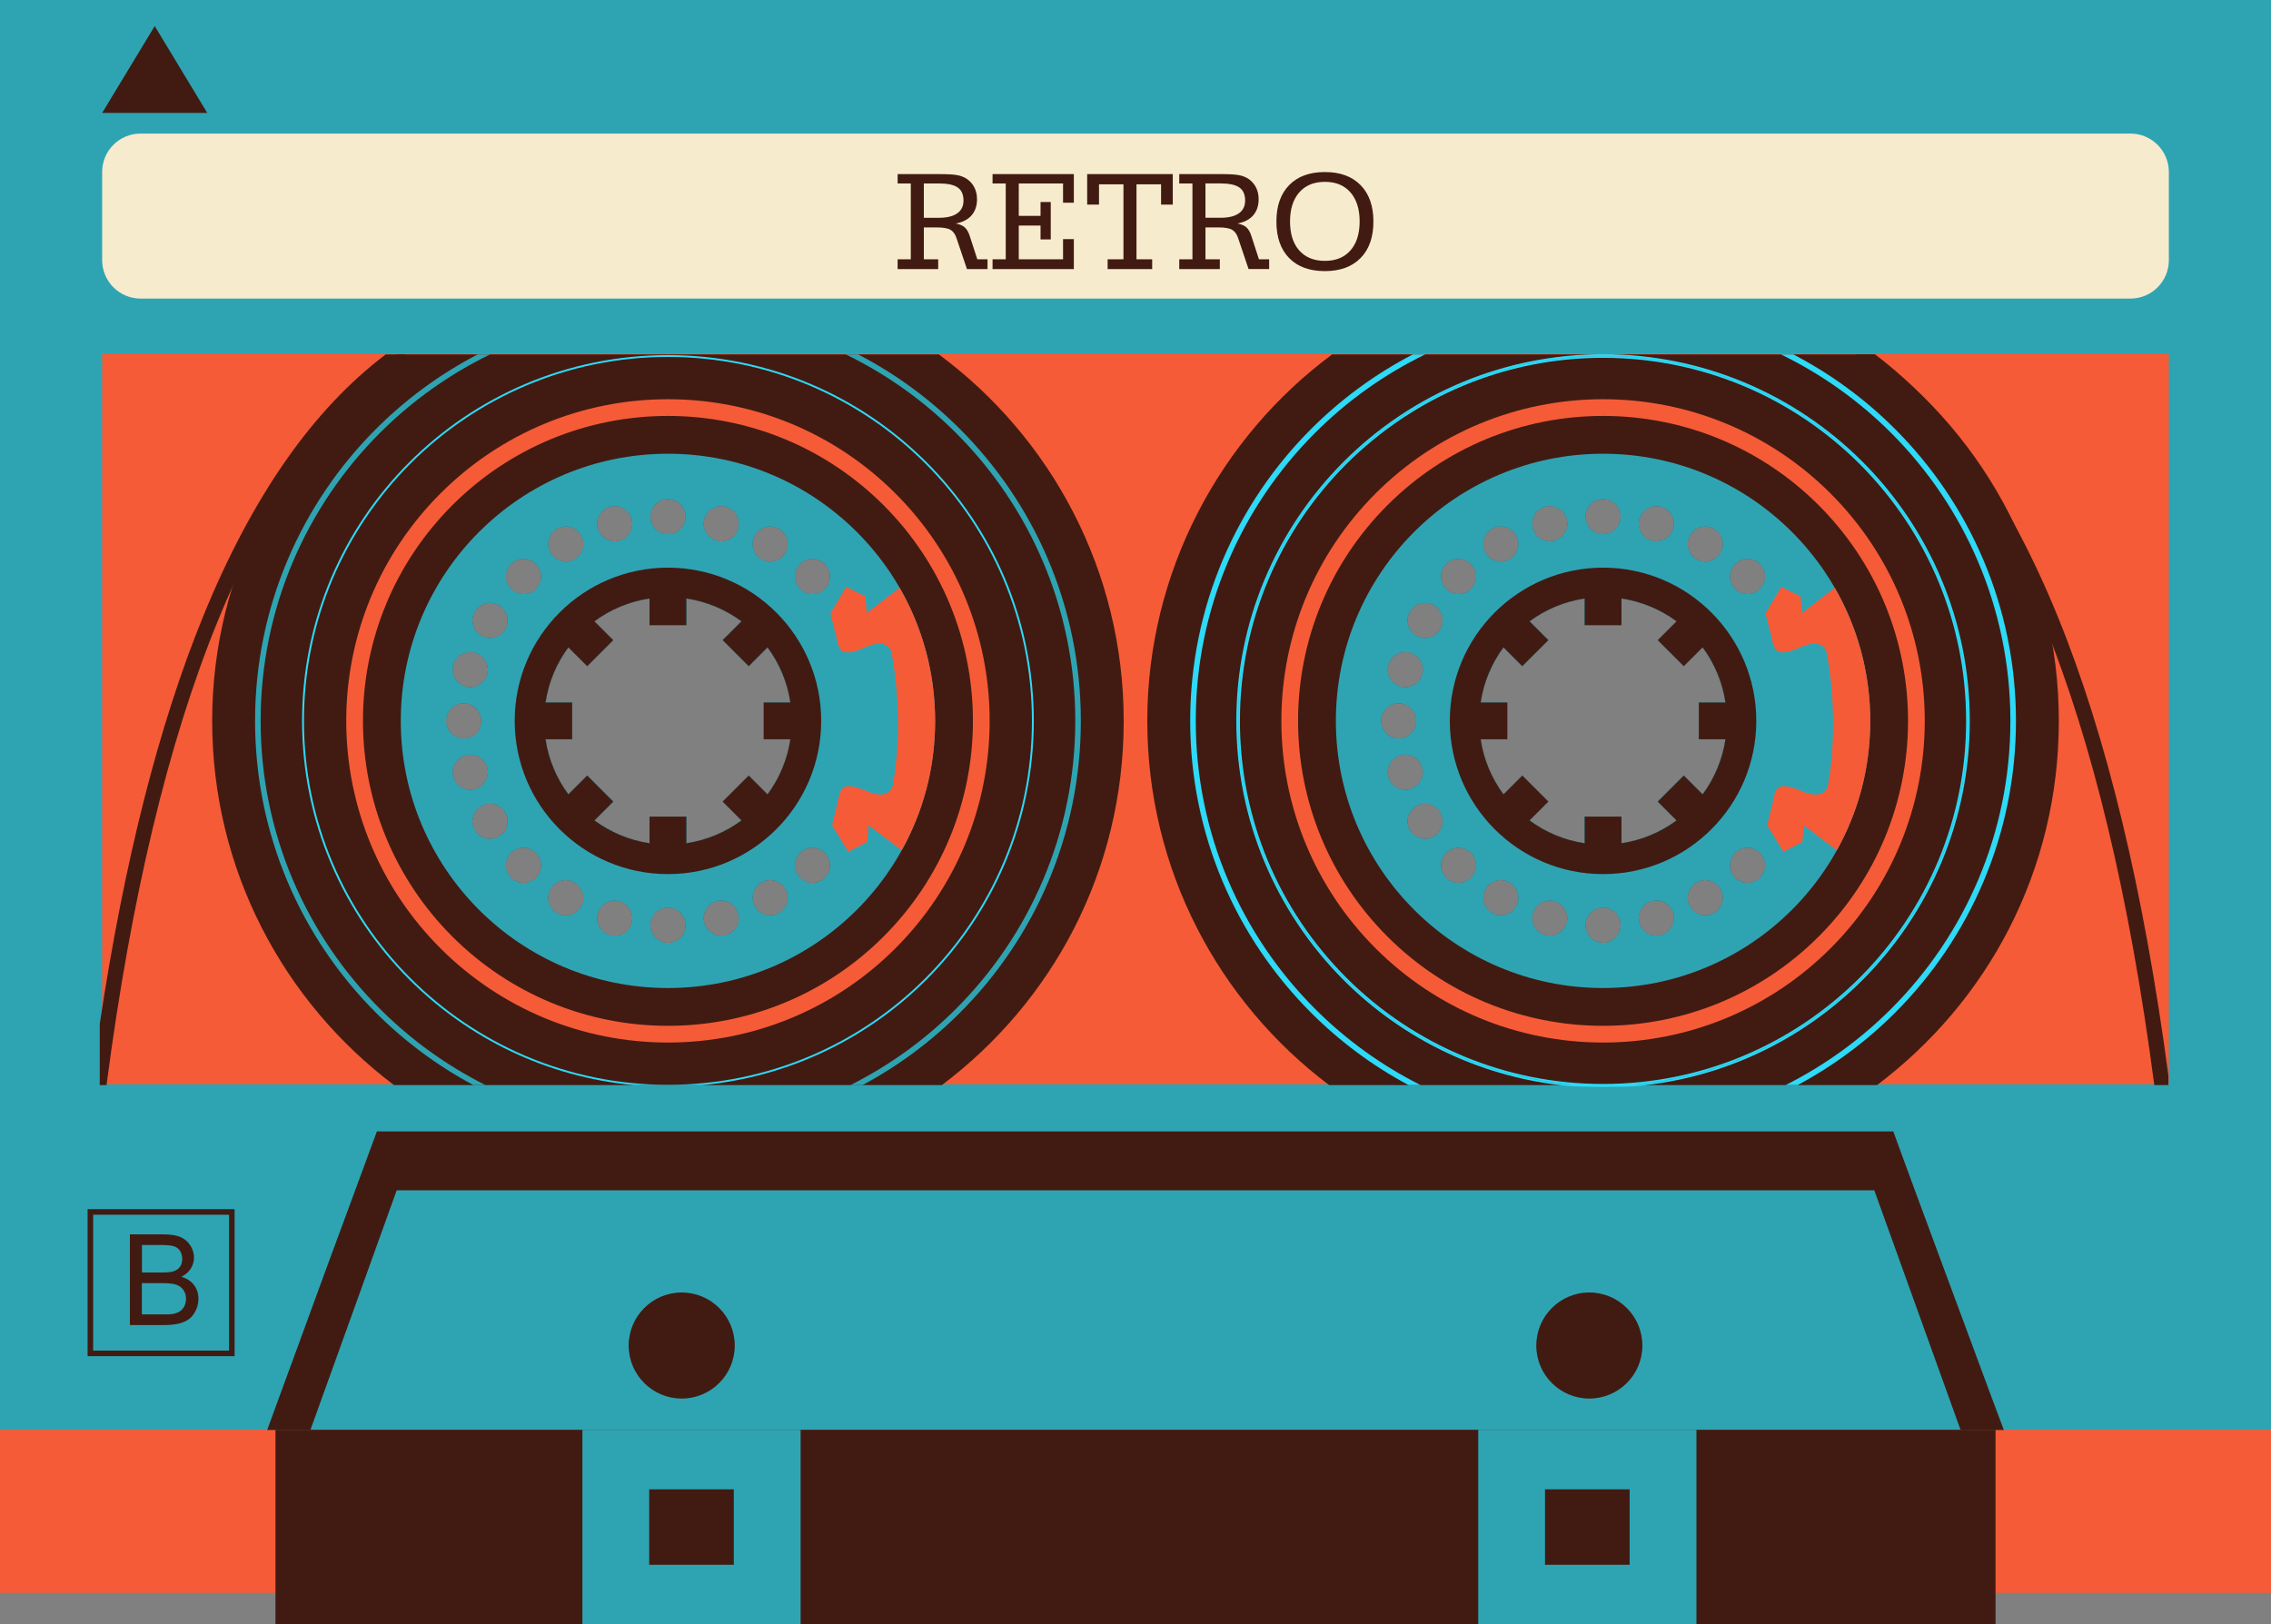 <svg xmlns="http://www.w3.org/2000/svg" width="1080" height="772.55" viewBox="0 0 1080 772.55"><rect x="0" y="0" width="1080" height="772.55" fill="#808080" stroke="none"/><g id="a"/><g id="b"><g id="c"><g id="d"><path d="M0 0H1080V680.14H0V0H0zM685.04 386.45c-2.28-4.05-7.41-5.47-11.45-3.19-4.04 2.28-5.47 7.41-3.19 11.45 2.29 4.04 7.41 5.47 11.46 3.19 4.04-2.28 5.47-7.41 3.19-11.45h0zm14.53 19.13c-3.29-3.29-8.61-3.29-11.89.0-3.28 3.28-3.28 8.61.0 11.89 3.28 3.29 8.61 3.29 11.89.0 3.28-3.28 3.28-8.61.0-11.89h0zm125.52.0c-3.28 3.28-3.28 8.61.0 11.89 3.29 3.29 8.61 3.29 11.89.0 3.28-3.28 3.28-8.61.0-11.89-3.28-3.29-8.61-3.29-11.89.0h0zm-39.61 22.92c-4.48 1.21-7.14 5.83-5.92 10.31 1.21 4.48 5.83 7.14 10.31 5.93 4.48-1.21 7.14-5.83 5.93-10.31-1.21-4.48-5.83-7.13-10.31-5.92h0zm21.26-8.83c-4.02 2.32-5.39 7.46-3.07 11.49 2.32 4.02 7.47 5.39 11.49 3.07 4.02-2.32 5.4-7.47 3.07-11.49-2.32-4.02-7.46-5.39-11.49-3.07h0zm-44.41 11.9c-4.64.0-8.41 3.77-8.41 8.41s3.76 8.41 8.41 8.41 8.41-3.77 8.41-8.41-3.76-8.41-8.41-8.41h0zm-44.4-11.9c-4.02-2.33-9.17-.95-11.49 3.07-2.33 4.02-.95 9.16 3.07 11.49 4.02 2.32 9.16.95 11.49-3.07 2.32-4.02.95-9.17-3.07-11.49h0zm21.26 8.83c-4.48-1.21-9.09 1.44-10.31 5.92-1.21 4.48 1.44 9.1 5.92 10.31 4.48 1.21 9.1-1.44 10.31-5.93 1.21-4.48-1.44-9.1-5.93-10.31h0zm75.97-177.09c-4.02-2.33-9.16-.95-11.49 3.07-2.32 4.02-.95 9.16 3.07 11.49 4.02 2.32 9.17.95 11.49-3.07 2.33-4.02.95-9.16-3.07-11.49h0zm21.83 16.76c-3.28-3.28-8.61-3.28-11.89.0-3.28 3.28-3.28 8.61.0 11.89 3.29 3.28 8.61 3.28 11.89.0 3.28-3.28 3.28-8.61.0-11.89h0zm-74.65-30.92c-4.64.0-8.41 3.76-8.41 8.41s3.76 8.41 8.41 8.41 8.41-3.76 8.41-8.41-3.76-8.41-8.41-8.41h0zm-52.82 14.16c-4.02 2.32-5.4 7.46-3.07 11.49 2.32 4.02 7.46 5.4 11.49 3.07 4.02-2.33 5.39-7.46 3.07-11.49-2.32-4.02-7.47-5.4-11.49-3.07h0zm25.29-10.51c-4.48 1.21-7.13 5.83-5.92 10.31 1.21 4.49 5.83 7.14 10.31 5.93 4.48-1.21 7.14-5.83 5.93-10.31-1.21-4.48-5.83-7.13-10.31-5.92h0zm-47.12 27.27c-3.28 3.28-3.28 8.61.0 11.89 3.28 3.28 8.61 3.28 11.89.0 3.28-3.28 3.28-8.61.0-11.89-3.29-3.28-8.61-3.28-11.89.0h0zm102.18-27.27c-4.48-1.21-9.1 1.44-10.31 5.92-1.21 4.48 1.44 9.1 5.92 10.31 4.48 1.21 9.1-1.44 10.31-5.93 1.21-4.48-1.44-9.1-5.93-10.31h0zm-133.1 101.92c0 4.64 3.76 8.41 8.41 8.41s8.41-3.76 8.41-8.41-3.76-8.41-8.41-8.41-8.41 3.77-8.41 8.41h0zm13.63-51.9c-2.28 4.04-.85 9.17 3.19 11.46 4.04 2.28 9.17.85 11.45-3.19 2.28-4.04.86-9.17-3.19-11.46-4.04-2.28-9.17-.85-11.46 3.19h0zm6.02 74.18c-1.16-4.49-5.75-7.19-10.25-6.03-4.49 1.17-7.19 5.75-6.03 10.25 1.16 4.5 5.75 7.19 10.25 6.03 4.49-1.16 7.19-5.75 6.03-10.25h0zm-16.28-48.79c-1.17 4.5 1.53 9.08 6.03 10.25 4.5 1.16 9.09-1.53 10.25-6.03 1.17-4.5-1.53-9.08-6.03-10.25-4.5-1.16-9.09 1.53-10.25 6.03h0zm-419.91 70.05c-2.28-4.04-7.41-5.47-11.45-3.19-4.04 2.28-5.47 7.41-3.19 11.45 2.28 4.04 7.41 5.47 11.46 3.19 4.05-2.28 5.47-7.41 3.19-11.45h0zm14.53 19.13c-3.29-3.29-8.61-3.29-11.89.0-3.28 3.28-3.28 8.61.0 11.89 3.28 3.29 8.6 3.29 11.89.0 3.28-3.28 3.28-8.61.0-11.89h0zm125.52.0c-3.29 3.28-3.29 8.61.0 11.89 3.28 3.29 8.61 3.29 11.89.0 3.28-3.28 3.28-8.61.0-11.89-3.28-3.29-8.61-3.29-11.89.0h0zm-39.61 22.92c-4.48 1.21-7.14 5.83-5.93 10.31 1.21 4.49 5.83 7.14 10.31 5.93 4.48-1.21 7.13-5.83 5.92-10.31-1.21-4.48-5.83-7.13-10.31-5.92h0zm21.26-8.83c-4.02 2.32-5.4 7.46-3.07 11.49 2.32 4.02 7.47 5.39 11.49 3.07 4.02-2.32 5.4-7.47 3.07-11.49-2.32-4.02-7.46-5.39-11.49-3.07h0zm-44.41 11.9c-4.65.0-8.41 3.77-8.41 8.41s3.76 8.41 8.41 8.41 8.41-3.77 8.41-8.41-3.76-8.41-8.41-8.41h0zm-44.41-11.9c-4.02-2.33-9.16-.95-11.49 3.07-2.32 4.02-.95 9.16 3.07 11.49 4.02 2.32 9.16.94 11.49-3.07 2.32-4.02.95-9.17-3.07-11.49h0zm21.26 8.83c-4.48-1.21-9.1 1.44-10.31 5.92-1.21 4.48 1.44 9.1 5.93 10.31 4.48 1.21 9.1-1.44 10.31-5.93 1.21-4.48-1.44-9.1-5.92-10.31h0zm75.97-177.09c-4.02-2.33-9.16-.95-11.49 3.07-2.32 4.02-.95 9.16 3.07 11.49 4.02 2.32 9.16.95 11.49-3.07 2.32-4.02.95-9.16-3.07-11.49h0zm21.83 16.76c-3.28-3.28-8.61-3.28-11.89.0-3.29 3.29-3.29 8.61.0 11.89 3.28 3.28 8.61 3.28 11.89.0 3.28-3.28 3.28-8.61.0-11.89h0zm-74.65-30.92c-4.65.0-8.41 3.76-8.41 8.41s3.76 8.41 8.41 8.41 8.41-3.76 8.41-8.41-3.76-8.41-8.41-8.41h0zm-52.82 14.16c-4.02 2.32-5.4 7.46-3.07 11.49 2.32 4.02 7.46 5.4 11.49 3.07 4.02-2.33 5.4-7.47 3.07-11.49-2.33-4.02-7.47-5.4-11.49-3.07h0zm25.29-10.51c-4.48 1.21-7.14 5.83-5.93 10.31 1.21 4.49 5.83 7.14 10.31 5.93 4.49-1.21 7.14-5.83 5.92-10.31-1.21-4.48-5.83-7.13-10.31-5.93h0zm-47.12 27.27c-3.28 3.29-3.28 8.61.0 11.89s8.6 3.28 11.89.0c3.28-3.28 3.28-8.61.0-11.89-3.29-3.28-8.61-3.28-11.89.0h0zm102.18-27.27c-4.48-1.21-9.1 1.44-10.31 5.93-1.21 4.48 1.44 9.1 5.93 10.31 4.48 1.21 9.1-1.44 10.31-5.93 1.21-4.48-1.44-9.1-5.92-10.31h0zm-133.1 101.92c0 4.64 3.76 8.41 8.41 8.41s8.41-3.76 8.41-8.41-3.76-8.41-8.41-8.41-8.41 3.77-8.41 8.41h0zm13.63-51.9c-2.28 4.04-.85 9.17 3.19 11.46 4.04 2.28 9.17.85 11.45-3.19 2.28-4.05.86-9.17-3.19-11.46-4.04-2.28-9.17-.85-11.46 3.19h0zm6.02 74.18c-1.16-4.5-5.75-7.19-10.25-6.03-4.49 1.17-7.19 5.75-6.03 10.25 1.16 4.49 5.75 7.19 10.25 6.03 4.49-1.17 7.19-5.76 6.03-10.25h0zm-16.28-48.79c-1.17 4.5 1.53 9.08 6.03 10.25 4.49 1.16 9.09-1.53 10.25-6.03 1.17-4.5-1.53-9.08-6.03-10.25-4.5-1.16-9.09 1.53-10.25 6.03h0zm547.28-42.11c-37.92.0-68.67 30.74-68.67 68.67s30.74 68.67 68.67 68.67 68.67-30.74 68.67-68.67-30.74-68.67-68.67-68.67h0zm-444.71-.94c-37.92.0-68.67 30.74-68.67 68.67s30.74 68.67 68.67 68.67 68.67-30.74 68.67-68.67-30.74-68.67-68.67-68.67z" fill="#2ea4b3" fill-rule="evenodd"/><path d="M48.58 168.16h982.84V515.7H48.58V168.16h0zm636.46 218.29c-2.28-4.05-7.41-5.47-11.45-3.19-4.04 2.28-5.47 7.41-3.19 11.45 2.29 4.04 7.41 5.47 11.46 3.19 4.04-2.28 5.47-7.41 3.19-11.45h0zm14.53 19.13c-3.29-3.29-8.61-3.29-11.89.0-3.28 3.28-3.28 8.61.0 11.89 3.28 3.29 8.61 3.29 11.89.0 3.28-3.28 3.28-8.61.0-11.89h0zm125.52.0c-3.28 3.28-3.28 8.61.0 11.89 3.29 3.29 8.61 3.29 11.89.0 3.28-3.28 3.28-8.61.0-11.89-3.28-3.29-8.61-3.29-11.89.0h0zm-39.61 22.92c-4.48 1.21-7.14 5.83-5.92 10.31 1.21 4.48 5.83 7.14 10.31 5.93 4.48-1.21 7.14-5.83 5.93-10.31-1.21-4.48-5.83-7.13-10.31-5.92h0zm21.26-8.83c-4.02 2.32-5.39 7.46-3.07 11.49 2.32 4.02 7.47 5.39 11.49 3.07 4.02-2.32 5.4-7.47 3.07-11.49-2.32-4.02-7.46-5.39-11.49-3.07h0zm-44.41 11.9c-4.64.0-8.41 3.77-8.41 8.41s3.76 8.41 8.41 8.41 8.41-3.77 8.41-8.41-3.76-8.41-8.41-8.41h0zm-44.4-11.9c-4.02-2.33-9.17-.95-11.49 3.07-2.33 4.02-.95 9.16 3.07 11.49 4.02 2.32 9.16.95 11.49-3.07 2.32-4.02.95-9.17-3.07-11.49h0zm21.26 8.83c-4.48-1.21-9.09 1.44-10.31 5.92-1.21 4.48 1.44 9.1 5.92 10.31 4.48 1.21 9.1-1.44 10.31-5.93 1.21-4.48-1.44-9.1-5.93-10.31h0zm75.97-177.09c-4.02-2.33-9.16-.95-11.49 3.07-2.32 4.02-.95 9.16 3.07 11.49 4.02 2.32 9.17.95 11.49-3.07 2.33-4.02.95-9.16-3.07-11.49h0zm21.83 16.76c-3.28-3.28-8.61-3.28-11.89.0-3.28 3.28-3.28 8.61.0 11.89 3.29 3.28 8.61 3.28 11.89.0 3.28-3.28 3.28-8.61.0-11.89h0zm-74.65-30.92c-4.64.0-8.41 3.76-8.41 8.41s3.76 8.41 8.41 8.41 8.41-3.76 8.41-8.41-3.76-8.41-8.41-8.41h0zm-52.82 14.16c-4.02 2.32-5.4 7.46-3.07 11.49 2.32 4.02 7.46 5.4 11.49 3.07 4.02-2.33 5.39-7.46 3.07-11.49-2.32-4.02-7.47-5.4-11.49-3.07h0zm25.29-10.51c-4.48 1.21-7.13 5.83-5.92 10.31 1.21 4.49 5.83 7.14 10.31 5.93 4.48-1.21 7.14-5.83 5.93-10.31-1.21-4.48-5.83-7.13-10.31-5.92h0zm-47.12 27.27c-3.28 3.28-3.28 8.61.0 11.89 3.28 3.28 8.61 3.28 11.89.0 3.28-3.28 3.28-8.61.0-11.89-3.29-3.28-8.61-3.28-11.89.0h0zm102.18-27.27c-4.48-1.21-9.1 1.44-10.31 5.92-1.21 4.48 1.44 9.1 5.92 10.31 4.48 1.21 9.1-1.44 10.31-5.93 1.21-4.48-1.44-9.1-5.93-10.31h0zm-133.1 101.92c0 4.64 3.76 8.41 8.41 8.41s8.41-3.76 8.41-8.41-3.76-8.41-8.41-8.41-8.41 3.77-8.41 8.41h0zm13.63-51.9c-2.28 4.04-.85 9.17 3.19 11.46 4.04 2.28 9.17.85 11.45-3.19 2.28-4.04.86-9.17-3.19-11.46-4.04-2.28-9.17-.85-11.46 3.19h0zm6.02 74.18c-1.16-4.49-5.75-7.19-10.25-6.03-4.49 1.17-7.19 5.75-6.03 10.25 1.16 4.5 5.75 7.19 10.25 6.03 4.49-1.16 7.19-5.75 6.03-10.25h0zm-16.28-48.79c-1.17 4.5 1.53 9.08 6.03 10.25 4.5 1.16 9.09-1.53 10.25-6.03 1.17-4.5-1.53-9.08-6.03-10.25-4.5-1.16-9.09 1.53-10.25 6.03h0zm-419.91 70.05c-2.28-4.04-7.41-5.47-11.45-3.19-4.04 2.28-5.47 7.41-3.19 11.45 2.28 4.04 7.41 5.47 11.46 3.19 4.05-2.28 5.47-7.41 3.19-11.45h0zm14.53 19.13c-3.29-3.29-8.61-3.29-11.89.0-3.28 3.28-3.28 8.61.0 11.89 3.28 3.29 8.6 3.29 11.89.0 3.28-3.28 3.28-8.61.0-11.89h0zm125.52.0c-3.29 3.28-3.29 8.61.0 11.89 3.28 3.29 8.61 3.29 11.89.0 3.28-3.28 3.28-8.61.0-11.89-3.28-3.29-8.61-3.29-11.89.0h0zm-39.61 22.92c-4.48 1.21-7.14 5.83-5.93 10.31 1.21 4.49 5.83 7.14 10.31 5.93 4.48-1.21 7.13-5.83 5.92-10.31-1.21-4.48-5.83-7.13-10.31-5.92h0zm21.26-8.83c-4.02 2.32-5.4 7.46-3.07 11.49 2.32 4.02 7.47 5.39 11.49 3.07 4.02-2.32 5.4-7.47 3.07-11.49-2.32-4.02-7.46-5.39-11.49-3.07h0zm-44.41 11.9c-4.65.0-8.41 3.77-8.41 8.41s3.76 8.41 8.41 8.41 8.41-3.77 8.41-8.41-3.76-8.41-8.41-8.41h0zm-44.41-11.9c-4.02-2.33-9.16-.95-11.49 3.07-2.32 4.02-.95 9.16 3.07 11.49 4.02 2.32 9.16.94 11.49-3.07 2.32-4.02.95-9.17-3.07-11.49h0zm21.26 8.83c-4.48-1.21-9.1 1.44-10.31 5.92-1.21 4.48 1.44 9.1 5.93 10.31 4.48 1.21 9.1-1.44 10.31-5.93 1.21-4.48-1.44-9.1-5.92-10.31h0zm75.97-177.09c-4.02-2.33-9.16-.95-11.49 3.07-2.32 4.02-.95 9.16 3.07 11.49 4.02 2.32 9.16.95 11.49-3.07 2.32-4.02.95-9.16-3.07-11.49h0zm21.83 16.76c-3.28-3.28-8.61-3.28-11.89.0-3.29 3.29-3.29 8.61.0 11.89 3.28 3.28 8.61 3.28 11.89.0 3.28-3.28 3.28-8.61.0-11.89h0zm-74.65-30.92c-4.65.0-8.41 3.76-8.41 8.41s3.76 8.41 8.41 8.41 8.41-3.76 8.41-8.41-3.76-8.41-8.41-8.41h0zm-52.82 14.16c-4.02 2.32-5.4 7.46-3.07 11.49 2.32 4.02 7.46 5.4 11.49 3.07 4.02-2.33 5.4-7.47 3.07-11.49-2.33-4.02-7.47-5.4-11.49-3.07h0zm25.29-10.51c-4.48 1.21-7.14 5.83-5.93 10.31 1.21 4.49 5.83 7.14 10.31 5.93 4.49-1.21 7.14-5.83 5.92-10.31-1.21-4.48-5.83-7.13-10.31-5.93h0zm-47.12 27.27c-3.28 3.29-3.28 8.61.0 11.89s8.6 3.28 11.89.0c3.28-3.28 3.28-8.61.0-11.89-3.29-3.28-8.61-3.28-11.89.0h0zm102.18-27.27c-4.48-1.21-9.1 1.44-10.31 5.93-1.21 4.48 1.44 9.1 5.93 10.31 4.48 1.21 9.1-1.44 10.31-5.93 1.21-4.48-1.44-9.1-5.92-10.31h0zm-133.1 101.92c0 4.64 3.76 8.41 8.41 8.41s8.41-3.76 8.41-8.41-3.76-8.41-8.41-8.41-8.41 3.77-8.41 8.41h0zm13.63-51.9c-2.28 4.04-.85 9.17 3.19 11.46 4.04 2.28 9.17.85 11.45-3.19 2.28-4.05.86-9.17-3.19-11.46-4.04-2.28-9.17-.85-11.46 3.19h0zm6.02 74.18c-1.16-4.5-5.75-7.19-10.25-6.03-4.49 1.17-7.19 5.75-6.03 10.25 1.16 4.49 5.75 7.19 10.25 6.03 4.49-1.17 7.19-5.76 6.03-10.25h0zm-16.28-48.79c-1.17 4.5 1.53 9.08 6.03 10.25 4.49 1.16 9.09-1.53 10.25-6.03 1.17-4.5-1.53-9.08-6.03-10.25-4.5-1.16-9.09 1.53-10.25 6.03h0zm547.28-42.11c-37.92.0-68.67 30.74-68.67 68.67s30.74 68.67 68.67 68.67 68.67-30.74 68.67-68.67-30.74-68.67-68.67-68.67h0zm-444.71-.94c-37.92.0-68.67 30.74-68.67 68.67s30.74 68.67 68.67 68.67 68.67-30.74 68.67-68.67-30.74-68.67-68.67-68.67z" fill="#f55b37" fill-rule="evenodd"/><path d="M0 680.06h1080v77.54H0z" fill="#f55b37"/><path d="M179.22 538.13H900.38c3.83 10.61 7.85 21.41 11.9 32.42 4.06 11.05 8.26 22.3 12.52 33.83 4.44 11.99 9.03 24.3 13.68 36.88 4.67 12.64 9.46 25.6 14.47 38.88H127.06c4.74-13.16 9.62-26.12 14.21-38.78 4.57-12.61 9.09-24.94 13.53-36.99 4.27-11.57 8.46-22.88 12.53-33.94 4.05-11.01 7.99-21.77 11.9-32.29z" fill="#411b12" fill-rule="evenodd"/><path d="M66.84 63.53h946.31c10.08.0 18.27 8.19 18.27 18.27v41.95c0 10.08-8.18 18.26-18.26 18.26H66.85c-10.08.0-18.27-8.19-18.27-18.27v-41.95c0-10.08 8.18-18.26 18.26-18.26z" fill="#f7ebcd"/><path d="M98.57 53.72 73.58 12.38 48.58 53.72H98.57z" fill="#411b12" fill-rule="evenodd"/><path d="M42.98 575.11h68.59v69.92H41.66v-69.92h1.32zm65.94 2.65H44.3v64.62h64.62v-64.62z" fill="#411b12" fill-rule="evenodd"/><path d="M61.78 630.23V587.1h16.18c3.29.0 5.93.43 7.93 1.3 1.99.87 3.54 2.22 4.67 4.03 1.13 1.81 1.7 3.7 1.7 5.69.0 1.84-.5 3.57-1.49 5.2-.99 1.63-2.5 2.94-4.52 3.95 2.61.76 4.62 2.07 6.01 3.91 1.41 1.84 2.11 4.02 2.11 6.53.0 2.03-.43 3.91-1.29 5.64-.85 1.74-1.91 3.07-3.16 4.02-1.25.94-2.83 1.65-4.72 2.13-1.9.48-4.22.73-6.97.73h-16.46zm5.72-25h9.33c2.53.0 4.35-.17 5.44-.5 1.45-.43 2.55-1.15 3.28-2.16.73-1.01 1.11-2.26 1.11-3.78.0-1.44-.34-2.7-1.03-3.79-.68-1.09-1.67-1.85-2.94-2.25-1.27-.4-3.47-.6-6.55-.6h-8.63v13.07h0zm0 19.94h10.74c1.85.0 3.14-.07 3.89-.21 1.3-.23 2.41-.62 3.29-1.17.89-.55 1.61-1.36 2.18-2.41.57-1.05.85-2.27.85-3.65.0-1.61-.41-3.01-1.25-4.2-.82-1.2-1.97-2.03-3.43-2.51-1.46-.48-3.56-.72-6.31-.72h-9.98v14.88z" fill="#411b12" fill-rule="evenodd"/><path d="M188.65 566.16h702.7c6.25 17.36 12.71 35.3 19.39 53.87 6.94 19.27 14.15 39.3 21.64 60.11H147.61c7.48-20.76 14.7-40.81 21.65-60.11 6.7-18.61 13.16-36.58 19.39-53.87z" fill="#2ea4b3" fill-rule="evenodd"/><path d="M324.19 614.74c13.93.0 25.23 11.29 25.23 25.23s-11.29 25.22-25.23 25.22-25.22-11.3-25.22-25.22 11.3-25.23 25.22-25.23h0zm431.63.0c13.93.0 25.23 11.29 25.23 25.23s-11.29 25.22-25.23 25.22-25.22-11.3-25.22-25.22 11.29-25.23 25.22-25.23z" fill="#411b12" fill-rule="evenodd"/><path d="M439.34 123.33h6.83v4.66h-19.29v-4.66h6.26v-36.07h-6.26v-4.45h19.67c4.31.0 7.32.18 9.04.56 1.71.38 3.18.99 4.4 1.85 1.51 1.09 2.66 2.45 3.45 4.05.79 1.62 1.19 3.45 1.19 5.49.0 3.13-.86 5.68-2.58 7.66-1.71 1.98-4.21 3.28-7.5 3.89 1.83.34 3.25.95 4.25 1.83 1 .88 1.79 2.26 2.38 4.13l3.59 11.05h4.86v4.66h-9.79l-4.94-14.65c-.62-1.92-1.58-3.27-2.87-4.02-1.29-.75-3.47-1.13-6.54-1.13h-6.14v15.15h0zm0-36.07v16.33h7.2c3.78.0 6.67-.71 8.66-2.1 2.01-1.4 3-3.44 3-6.11.0-2.86-.91-4.92-2.75-6.2-1.83-1.28-4.8-1.92-8.92-1.92h-7.2zm32.68 40.72v-4.66h6.27V87.25h-6.27V82.8h38.66v13.62h-5.14v-9.17h-21.05v15.43h10.35v-6.6h4.86v17.79h-4.86v-6.6h-10.35v16.05h21.05v-9.59h5.14v14.25h-38.66zm50.63-40.31v9.66h-5.63v-14.52h40.7v14.52h-5.56v-9.66h-11.69v35.65h7.46v4.66h-21.19v-4.66h7.53v-35.65h-11.62zm50.62 35.65h6.83v4.66h-19.29v-4.66h6.27V87.25h-6.27V82.8h19.67c4.31.0 7.32.18 9.04.56 1.71.38 3.18.99 4.4 1.85 1.51 1.09 2.66 2.45 3.45 4.05.79 1.62 1.19 3.45 1.19 5.49.0 3.13-.86 5.68-2.58 7.66-1.71 1.98-4.21 3.28-7.5 3.89 1.83.34 3.25.95 4.25 1.83 1 .88 1.79 2.26 2.38 4.13l3.59 11.05h4.86v4.66h-9.79l-4.94-14.65c-.62-1.92-1.58-3.27-2.87-4.02-1.29-.75-3.47-1.13-6.54-1.13h-6.14v15.15h0zm0-36.07v16.33h7.2c3.78.0 6.67-.71 8.66-2.1 2.01-1.4 3-3.44 3-6.11.0-2.86-.92-4.92-2.75-6.2-1.83-1.28-4.8-1.92-8.92-1.92h-7.2zm40.22 18.07c0 5.9 1.45 10.51 4.38 13.8 2.92 3.3 6.98 4.96 12.19 4.96s9.22-1.65 12.15-4.96c2.92-3.3 4.38-7.9 4.38-13.8s-1.46-10.49-4.38-13.83c-2.92-3.34-6.97-5-12.15-5s-9.24 1.67-12.17 5c-2.93 3.34-4.4 7.94-4.4 13.83h0zm-6.48.05c0-7.41 2.02-13.19 6.07-17.33 4.05-4.14 9.7-6.21 16.98-6.21s12.9 2.07 16.97 6.21c4.07 4.13 6.11 9.91 6.11 17.33s-2.03 13.24-6.11 17.37c-4.07 4.14-9.73 6.21-16.97 6.21s-12.95-2.06-16.99-6.2c-4.04-4.12-6.06-9.91-6.06-17.38z" fill="#411b12" fill-rule="evenodd"/><path d="M193.54 170.23c-36.12 24.95-66.16 66.78-90.13 125.51-23.44 57.44-41.02 130.89-52.75 220.36h-3.23v-29.09c11.68-77.53 28.09-142.19 49.23-193.99 23.2-56.84 52.13-98.32 86.8-124.46h8.91l1.16 1.68z" fill="#411b12" fill-rule="evenodd"/><path d="M881.62 170.23c36.12 24.95 66.16 66.78 90.13 125.51 23.44 57.44 41.02 130.89 52.75 220.36h6.72v-4.49c-11.81-88.54-29.38-161.41-52.72-218.59-23.2-56.84-52.13-98.32-86.8-124.46h-8.91l-1.16 1.68z" fill="#411b12" fill-rule="evenodd"/><path d="M446.47 168.56c53.34 39.48 87.92 102.86 87.92 174.31s-33.95 133.68-86.47 173.23H187.37c-52.51-39.56-86.47-102.43-86.47-173.23s34.59-134.83 87.92-174.31H446.47zm-120.07 116.1v12.66h-17.52v-12.66c-9.71 1.45-18.65 5.27-26.2 10.86l8.95 8.95-12.39 12.38-8.95-8.95c-5.59 7.55-9.41 16.49-10.86 26.2h12.66v17.52h-12.66c1.45 9.71 5.27 18.65 10.86 26.2l8.95-8.95 12.39 12.39-8.95 8.95c7.55 5.59 16.49 9.41 26.2 10.86v-12.66h17.52v12.66c9.71-1.45 18.65-5.27 26.21-10.86l-8.95-8.95 12.39-12.39 8.95 8.95c5.59-7.55 9.41-16.49 10.86-26.2h-12.67v-17.52h12.67c-1.45-9.71-5.27-18.65-10.86-26.2l-8.95 8.95-12.39-12.38 8.95-8.95c-7.56-5.58-16.49-9.41-26.21-10.86h0zm-71.52 120.97c-3.28-3.28-8.61-3.28-11.89.0-3.29 3.28-3.29 8.61.0 11.89 3.28 3.28 8.61 3.28 11.89.0 3.29-3.29 3.29-8.61.0-11.89h0zm125.52.0c-3.28 3.28-3.28 8.61.0 11.89 3.28 3.28 8.61 3.28 11.89.0 3.28-3.29 3.28-8.61.0-11.89-3.29-3.28-8.61-3.28-11.89.0h0zm-39.61 22.93c-4.48 1.21-7.13 5.83-5.92 10.31 1.21 4.48 5.83 7.13 10.31 5.92 4.48-1.21 7.13-5.83 5.92-10.31-1.21-4.49-5.83-7.14-10.31-5.93h0zm21.26-8.84c-4.02 2.33-5.4 7.47-3.07 11.49 2.32 4.02 7.46 5.4 11.49 3.07 4.02-2.32 5.39-7.47 3.07-11.49-2.32-4.02-7.46-5.4-11.49-3.07h0zm-44.41 11.91c-4.64.0-8.41 3.76-8.41 8.41s3.76 8.41 8.41 8.41 8.41-3.76 8.41-8.41-3.77-8.41-8.41-8.41h0zm-44.4-11.91c-4.02-2.32-9.17-.95-11.49 3.07-2.33 4.02-.95 9.16 3.07 11.49 4.02 2.32 9.17.95 11.49-3.07 2.32-4.02.94-9.16-3.07-11.49h0zm21.26 8.84c-4.48-1.21-9.1 1.44-10.31 5.93-1.21 4.48 1.44 9.1 5.92 10.31 4.48 1.21 9.1-1.44 10.31-5.92s-1.44-9.1-5.92-10.31h0zm75.97-177.09c-4.02-2.32-9.16-.95-11.49 3.07-2.33 4.02-.95 9.17 3.07 11.49 4.02 2.33 9.16.95 11.49-3.07 2.32-4.02.95-9.16-3.07-11.49h0zm21.83 16.76c-3.29-3.29-8.61-3.29-11.89.0-3.28 3.28-3.28 8.61.0 11.89 3.28 3.29 8.61 3.29 11.89.0 3.28-3.28 3.28-8.61.0-11.89h0zm-74.65-30.92c-4.64.0-8.41 3.77-8.41 8.41s3.76 8.41 8.41 8.41 8.41-3.77 8.41-8.41-3.77-8.41-8.41-8.41h0zm-52.82 14.16c-4.02 2.32-5.39 7.47-3.07 11.49 2.32 4.02 7.47 5.4 11.49 3.07 4.02-2.32 5.39-7.46 3.07-11.49-2.32-4.02-7.47-5.39-11.49-3.07h0zm25.29-10.51c-4.48 1.21-7.14 5.83-5.92 10.31 1.21 4.48 5.83 7.13 10.31 5.92 4.48-1.21 7.13-5.83 5.92-10.31-1.21-4.48-5.83-7.14-10.31-5.92h0zM243 268.23c-3.29 3.28-3.29 8.61.0 11.89 3.28 3.29 8.61 3.29 11.89.0 3.29-3.28 3.29-8.61.0-11.89-3.28-3.29-8.61-3.29-11.89.0h0zm102.18-27.27c-4.49-1.21-9.1 1.44-10.31 5.92-1.21 4.48 1.44 9.1 5.92 10.31 4.49 1.21 9.1-1.44 10.31-5.92 1.21-4.48-1.44-9.1-5.92-10.31h0zm-133.1 101.92c0 4.64 3.77 8.41 8.41 8.41s8.41-3.77 8.41-8.41-3.77-8.41-8.41-8.41-8.41 3.76-8.41 8.41h0zm13.64-51.9c-2.28 4.05-.85 9.17 3.19 11.45 4.04 2.29 9.17.86 11.46-3.19 2.28-4.04.85-9.17-3.19-11.45-4.04-2.29-9.17-.86-11.46 3.19h0zm6.02 74.18c-1.17-4.5-5.75-7.19-10.25-6.03-4.49 1.16-7.19 5.75-6.03 10.25 1.16 4.5 5.75 7.19 10.25 6.03 4.5-1.17 7.19-5.75 6.03-10.25h0zm-16.28-48.79c-1.17 4.5 1.53 9.08 6.03 10.25 4.5 1.16 9.08-1.53 10.25-6.03 1.16-4.5-1.53-9.08-6.03-10.25-4.49-1.17-9.08 1.53-10.25 6.03h0zm24.9 70.13c-2.28-4.04-7.41-5.47-11.46-3.19-4.04 2.28-5.47 7.41-3.19 11.46 2.28 4.04 7.41 5.47 11.46 3.19 4.04-2.28 5.47-7.41 3.19-11.46z" fill="#411b12" fill-rule="evenodd"/><path d="M317.65 215.81c70.17.0 127.06 56.89 127.06 127.06s-56.88 127.06-127.06 127.06-127.06-56.88-127.06-127.06 56.89-127.06 127.06-127.06h0zm8.76 68.85v12.66h-17.52v-12.66c-9.71 1.45-18.65 5.27-26.2 10.86l8.95 8.95-12.39 12.38-8.95-8.95c-5.59 7.55-9.41 16.49-10.86 26.2h12.66v17.52h-12.66c1.45 9.71 5.27 18.65 10.86 26.2l8.95-8.95 12.39 12.39-8.95 8.95c7.55 5.59 16.49 9.41 26.2 10.86v-12.66h17.52v12.66c9.71-1.45 18.65-5.27 26.21-10.86l-8.95-8.95 12.39-12.39 8.95 8.95c5.59-7.55 9.41-16.49 10.86-26.2h-12.67v-17.52h12.67c-1.45-9.71-5.27-18.65-10.86-26.2l-8.95 8.95-12.39-12.38 8.95-8.95c-7.56-5.58-16.49-9.41-26.21-10.86h0zm-71.52 120.97c-3.28-3.28-8.61-3.28-11.89.0-3.29 3.28-3.29 8.61.0 11.89 3.28 3.28 8.61 3.28 11.89.0 3.29-3.29 3.29-8.61.0-11.89h0zm125.52.0c-3.28 3.28-3.28 8.61.0 11.89 3.28 3.28 8.61 3.28 11.89.0 3.28-3.29 3.28-8.61.0-11.89-3.29-3.28-8.61-3.28-11.89.0h0zm-39.61 22.93c-4.48 1.21-7.13 5.83-5.92 10.31 1.21 4.48 5.83 7.13 10.31 5.92 4.48-1.21 7.13-5.83 5.92-10.31-1.21-4.49-5.83-7.14-10.31-5.93h0zm21.26-8.84c-4.02 2.33-5.4 7.47-3.07 11.49 2.32 4.02 7.46 5.4 11.49 3.07 4.02-2.32 5.39-7.47 3.07-11.49-2.32-4.02-7.46-5.4-11.49-3.07h0zm-44.41 11.91c-4.64.0-8.41 3.76-8.41 8.41s3.76 8.41 8.41 8.41 8.41-3.76 8.41-8.41-3.77-8.41-8.41-8.41h0zm-44.4-11.91c-4.02-2.32-9.17-.95-11.49 3.07-2.33 4.02-.95 9.16 3.07 11.49 4.02 2.32 9.17.95 11.49-3.07 2.32-4.02.94-9.16-3.07-11.49h0zm21.26 8.84c-4.48-1.21-9.1 1.44-10.31 5.93-1.21 4.48 1.44 9.1 5.92 10.31 4.48 1.21 9.1-1.44 10.31-5.92s-1.44-9.1-5.92-10.31h0zm75.97-177.09c-4.02-2.32-9.16-.95-11.49 3.07-2.33 4.02-.95 9.17 3.07 11.49 4.02 2.33 9.16.95 11.49-3.07 2.32-4.02.95-9.16-3.07-11.49h0zm21.83 16.76c-3.29-3.29-8.61-3.29-11.89.0-3.28 3.28-3.28 8.61.0 11.89 3.28 3.29 8.61 3.29 11.89.0 3.28-3.28 3.28-8.61.0-11.89h0zm-74.65-30.92c-4.64.0-8.41 3.77-8.41 8.41s3.76 8.41 8.41 8.41 8.41-3.77 8.41-8.41-3.77-8.41-8.41-8.41h0zm-52.82 14.16c-4.02 2.32-5.39 7.47-3.07 11.49 2.32 4.02 7.47 5.4 11.49 3.07 4.02-2.32 5.39-7.46 3.07-11.49-2.32-4.02-7.47-5.39-11.49-3.07h0zm25.29-10.51c-4.48 1.21-7.14 5.83-5.92 10.31 1.21 4.48 5.83 7.13 10.31 5.92 4.48-1.21 7.13-5.83 5.92-10.31-1.21-4.48-5.83-7.14-10.31-5.92h0zm-47.12 27.27c-3.29 3.28-3.29 8.61.0 11.89 3.28 3.29 8.61 3.29 11.89.0 3.29-3.28 3.29-8.61.0-11.89-3.28-3.29-8.61-3.29-11.89.0h0zm102.18-27.27c-4.49-1.21-9.1 1.44-10.31 5.92-1.21 4.48 1.44 9.1 5.92 10.31 4.49 1.21 9.1-1.44 10.31-5.92 1.21-4.48-1.44-9.1-5.92-10.31h0zm-133.1 101.92c0 4.64 3.77 8.41 8.41 8.41s8.41-3.77 8.41-8.41-3.77-8.41-8.41-8.41-8.41 3.76-8.41 8.41h0zm13.64-51.9c-2.28 4.05-.85 9.17 3.19 11.45 4.04 2.29 9.17.86 11.46-3.19 2.28-4.04.85-9.17-3.19-11.45-4.04-2.29-9.17-.86-11.46 3.19h0zm6.02 74.18c-1.17-4.5-5.75-7.19-10.25-6.03-4.49 1.16-7.19 5.75-6.03 10.25 1.16 4.5 5.75 7.19 10.25 6.03 4.5-1.17 7.19-5.75 6.03-10.25h0zm-16.28-48.79c-1.17 4.5 1.53 9.08 6.03 10.25 4.5 1.16 9.08-1.53 10.25-6.03 1.16-4.5-1.53-9.08-6.03-10.25-4.49-1.17-9.08 1.53-10.25 6.03h0zm24.9 70.13c-2.28-4.04-7.41-5.47-11.46-3.19-4.04 2.28-5.47 7.41-3.19 11.46 2.28 4.04 7.41 5.47 11.46 3.19 4.04-2.28 5.47-7.41 3.19-11.46z" fill="#2ea4b3" fill-rule="evenodd"/><path d="M317.65 228.89c62.95.0 113.98 51.03 113.98 113.98S380.6 456.85 317.65 456.85s-113.98-51.03-113.98-113.98 51.03-113.98 113.98-113.98h0zm8.76 55.77v12.66h-17.52v-12.66c-9.71 1.45-18.65 5.27-26.2 10.86l8.95 8.95-12.39 12.38-8.95-8.95c-5.59 7.55-9.41 16.49-10.86 26.2h12.66v17.52h-12.66c1.45 9.71 5.27 18.65 10.86 26.2l8.95-8.95 12.39 12.39-8.95 8.95c7.55 5.59 16.49 9.41 26.2 10.86v-12.66h17.52v12.66c9.71-1.45 18.65-5.27 26.21-10.86l-8.95-8.95 12.39-12.39 8.95 8.95c5.59-7.55 9.41-16.49 10.86-26.2h-12.67v-17.52h12.67c-1.45-9.71-5.27-18.65-10.86-26.2l-8.95 8.95-12.39-12.38 8.95-8.95c-7.56-5.58-16.49-9.41-26.21-10.86h0zm-71.52 120.97c-3.28-3.28-8.61-3.28-11.89.0-3.29 3.28-3.29 8.61.0 11.89 3.28 3.28 8.61 3.28 11.89.0 3.29-3.29 3.29-8.61.0-11.89h0zm125.52.0c-3.28 3.28-3.28 8.61.0 11.89 3.28 3.28 8.61 3.28 11.89.0 3.28-3.29 3.28-8.61.0-11.89-3.29-3.28-8.61-3.28-11.89.0h0zm-39.61 22.93c-4.48 1.21-7.13 5.83-5.92 10.31 1.21 4.48 5.83 7.13 10.31 5.92 4.48-1.21 7.13-5.83 5.92-10.31-1.21-4.49-5.83-7.14-10.31-5.93h0zm21.26-8.84c-4.02 2.33-5.4 7.47-3.07 11.49 2.32 4.02 7.46 5.4 11.49 3.07 4.02-2.32 5.39-7.47 3.07-11.49-2.32-4.02-7.46-5.4-11.49-3.07h0zm-44.41 11.91c-4.64.0-8.41 3.76-8.41 8.41s3.76 8.41 8.41 8.41 8.41-3.76 8.41-8.41-3.77-8.41-8.41-8.41h0zm-44.4-11.91c-4.02-2.32-9.17-.95-11.49 3.07-2.33 4.02-.95 9.16 3.07 11.49 4.02 2.32 9.17.95 11.49-3.07 2.32-4.02.94-9.16-3.07-11.49h0zm21.26 8.84c-4.48-1.21-9.1 1.44-10.31 5.93-1.21 4.48 1.44 9.1 5.92 10.31 4.48 1.21 9.1-1.44 10.31-5.92s-1.44-9.1-5.92-10.31h0zm75.97-177.09c-4.02-2.32-9.16-.95-11.49 3.07-2.33 4.02-.95 9.17 3.07 11.49 4.02 2.33 9.16.95 11.49-3.07 2.32-4.02.95-9.16-3.07-11.49h0zm21.83 16.76c-3.29-3.29-8.61-3.29-11.89.0-3.28 3.28-3.28 8.61.0 11.89 3.28 3.29 8.61 3.29 11.89.0 3.28-3.28 3.28-8.61.0-11.89h0zm-74.65-30.92c-4.64.0-8.41 3.77-8.41 8.41s3.76 8.41 8.41 8.41 8.41-3.77 8.41-8.41-3.77-8.41-8.41-8.41h0zm-52.82 14.16c-4.02 2.32-5.39 7.47-3.07 11.49 2.32 4.02 7.47 5.4 11.49 3.07 4.02-2.32 5.39-7.46 3.07-11.49-2.32-4.02-7.47-5.39-11.49-3.07h0zm25.29-10.51c-4.48 1.21-7.14 5.83-5.92 10.31 1.21 4.48 5.83 7.13 10.31 5.92 4.48-1.21 7.13-5.83 5.92-10.31-1.21-4.48-5.83-7.14-10.31-5.92h0zm-47.12 27.27c-3.29 3.28-3.29 8.61.0 11.89 3.28 3.29 8.61 3.29 11.89.0 3.29-3.28 3.29-8.61.0-11.89-3.28-3.29-8.61-3.29-11.89.0h0zm102.18-27.27c-4.49-1.21-9.1 1.44-10.31 5.92-1.21 4.48 1.44 9.1 5.92 10.31 4.49 1.21 9.1-1.44 10.31-5.92 1.21-4.48-1.44-9.1-5.92-10.31h0zm-133.1 101.92c0 4.64 3.77 8.41 8.41 8.41s8.41-3.77 8.41-8.41-3.77-8.41-8.41-8.41-8.41 3.76-8.41 8.41h0zm13.64-51.9c-2.28 4.05-.85 9.17 3.19 11.45 4.04 2.29 9.17.86 11.46-3.19 2.28-4.04.85-9.17-3.19-11.45-4.04-2.29-9.17-.86-11.46 3.19h0zm6.02 74.18c-1.17-4.5-5.75-7.19-10.25-6.03-4.49 1.16-7.19 5.75-6.03 10.25 1.16 4.5 5.75 7.19 10.25 6.03 4.5-1.17 7.19-5.75 6.03-10.25h0zm-16.28-48.79c-1.17 4.5 1.53 9.08 6.03 10.25 4.5 1.16 9.08-1.53 10.25-6.03 1.16-4.5-1.53-9.08-6.03-10.25-4.49-1.17-9.08 1.53-10.25 6.03h0zm24.9 70.13c-2.28-4.04-7.41-5.47-11.46-3.19-4.04 2.28-5.47 7.41-3.19 11.46 2.28 4.04 7.41 5.47 11.46 3.19 4.04-2.28 5.47-7.41 3.19-11.46z" fill="#2ea4b3" fill-rule="evenodd"/><path d="M317.65 269.99c40.25.0 72.88 32.63 72.88 72.88s-32.63 72.88-72.88 72.88-72.88-32.63-72.88-72.88 32.63-72.88 72.88-72.88h0zm8.76 14.67v12.66h-17.52v-12.66c-9.71 1.45-18.65 5.27-26.2 10.86l8.95 8.95-12.39 12.38-8.95-8.95c-5.59 7.55-9.41 16.49-10.86 26.2h12.66v17.52h-12.66c1.45 9.71 5.27 18.65 10.86 26.2l8.95-8.95 12.39 12.39-8.95 8.95c7.55 5.59 16.49 9.41 26.2 10.86v-12.66h17.52v12.66c9.71-1.45 18.65-5.27 26.21-10.86l-8.95-8.95 12.39-12.39 8.95 8.95c5.59-7.55 9.41-16.49 10.86-26.2h-12.67V334.1h12.67c-1.45-9.71-5.27-18.65-10.86-26.2l-8.95 8.95-12.39-12.38 8.95-8.95c-7.56-5.58-16.49-9.41-26.21-10.86z" fill="#411b12" fill-rule="evenodd"/><path d="M408.11 168.56c17.92 9.32 34.23 21.32 48.38 35.47C492.02 239.56 514 288.65 514 342.87s-21.98 103.31-57.51 138.84c-13.61 13.61-29.21 25.23-46.33 34.39h-5.75c18.66-9.36 35.6-21.65 50.21-36.26 35.05-35.05 56.74-83.48 56.74-136.97s-21.68-101.92-56.74-136.97c-15.18-15.18-32.87-27.85-52.4-37.34h5.89zm-175.03.0c-19.52 9.49-37.21 22.16-52.4 37.34-35.05 35.05-56.73 83.48-56.73 136.97s21.68 101.92 56.73 136.97c14.61 14.61 31.55 26.9 50.21 36.26h-5.75c-17.11-9.16-32.72-20.78-46.33-34.39-35.53-35.53-57.51-84.62-57.51-138.84s21.98-103.31 57.51-138.84c14.15-14.15 30.46-26.15 48.38-35.47h5.89z" fill="#2ea4b3" fill-rule="evenodd"/><path d="M317.65 168.89c48.04.0 91.54 19.47 123.02 50.96 31.48 31.49 50.96 74.98 50.96 123.02s-19.47 91.54-50.96 123.02c-27.89 27.89-65.22 46.36-106.78 50.21H301.4c-41.56-3.85-78.88-22.32-106.78-50.21-31.48-31.48-50.96-74.98-50.96-123.02s19.47-91.54 50.96-123.02c31.49-31.48 74.98-50.96 123.02-50.96h0zm122.4 51.58c-31.33-31.32-74.6-50.7-122.4-50.7s-91.07 19.38-122.4 50.7c-31.32 31.33-50.7 74.6-50.7 122.4s19.38 91.07 50.7 122.4c31.33 31.32 74.6 50.7 122.4 50.7s91.07-19.38 122.4-50.7c31.32-31.33 50.7-74.6 50.7-122.4s-19.38-91.07-50.7-122.4z" fill="#2ddaf8" fill-rule="evenodd"/><path d="M317.65 189.88c40.71.0 79.4 16.03 108.18 44.81 28.78 28.78 44.81 67.47 44.81 108.18s-16.03 79.39-44.81 108.18c-28.78 28.78-67.47 44.81-108.18 44.81s-79.4-16.03-108.18-44.81c-28.78-28.78-44.81-67.47-44.81-108.18s16.03-79.4 44.81-108.18c28.78-28.78 67.47-44.81 108.18-44.81h0zm102.56 50.43c-27.29-27.29-63.96-42.48-102.56-42.48s-75.27 15.19-102.56 42.48c-27.29 27.29-42.48 63.96-42.48 102.56s15.19 75.27 42.48 102.56c27.29 27.29 63.96 42.48 102.56 42.48s75.27-15.19 102.56-42.48c27.29-27.29 42.48-63.96 42.48-102.56s-15.19-75.27-42.48-102.56z" fill="#f55b37" fill-rule="evenodd"/><path d="M427.83 279.56c10.73 18.64 16.87 40.26 16.87 63.31s-5.77 43.32-15.89 61.56l-15.79-11.91c-.38 5.28-.57 7.92-.57 7.92-6.06 3.1-9.08 4.65-9.08 4.65-5.12-8.39-7.68-12.58-7.68-12.58 1.28-5.41 1.78-7.15 2.45-9.98.91-3.84 1.02-8.96 6-8.6 2.22.16 5.14 1.05 8.79 2.66 6.7 2.71 11.37 1.15 11.87-4.37 3.26-19.1 2.85-41.54-.58-60.45-.56-5.51-5.24-7.02-11.92-4.24-3.62 1.66-6.54 2.57-8.76 2.75-4.97.41-5.14-4.7-6.09-8.54-.7-2.82-1.21-4.56-2.56-9.95.0.0 2.51-4.22 7.54-12.66.0.0 3.04 1.52 9.13 4.55.0.0.22 2.64.66 7.92l15.6-12.03z" fill="#f55b37" fill-rule="evenodd"/><path d="M891.18 168.56c53.34 39.48 87.92 102.86 87.92 174.31s-33.96 133.68-86.47 173.23h-260.56c-52.51-39.56-86.47-102.43-86.47-173.23s34.59-134.83 87.92-174.31h257.65zm-120.07 116.1v12.66h-17.52v-12.66c-9.71 1.45-18.65 5.27-26.2 10.86l8.95 8.95-12.39 12.38-8.95-8.95c-5.59 7.55-9.41 16.49-10.86 26.2h12.66v17.52h-12.66c1.45 9.71 5.27 18.65 10.86 26.2l8.95-8.95 12.39 12.39-8.95 8.95c7.55 5.59 16.49 9.41 26.2 10.86v-12.66h17.52v12.66c9.71-1.45 18.65-5.27 26.2-10.86l-8.95-8.95 12.39-12.39 8.95 8.95c5.59-7.55 9.41-16.49 10.86-26.2h-12.67v-17.52h12.67c-1.45-9.71-5.27-18.65-10.86-26.2l-8.95 8.95-12.39-12.38 8.95-8.95c-7.55-5.58-16.49-9.41-26.2-10.86h0zm-71.52 120.97c-3.29-3.28-8.61-3.28-11.89.0-3.28 3.28-3.28 8.61.0 11.89 3.28 3.28 8.61 3.28 11.89.0 3.28-3.29 3.28-8.61.0-11.89h0zm125.52.0c-3.28 3.28-3.28 8.61.0 11.89 3.29 3.28 8.61 3.28 11.89.0 3.28-3.29 3.28-8.61.0-11.89-3.28-3.28-8.61-3.28-11.89.0h0zm-39.61 22.93c-4.48 1.21-7.14 5.83-5.92 10.31 1.21 4.48 5.83 7.13 10.31 5.92 4.48-1.21 7.13-5.83 5.93-10.31-1.21-4.49-5.83-7.14-10.31-5.93h0zm21.26-8.84c-4.02 2.33-5.39 7.47-3.07 11.49 2.33 4.02 7.47 5.4 11.49 3.07 4.02-2.32 5.4-7.47 3.07-11.49-2.32-4.02-7.47-5.4-11.49-3.07h0zm-44.41 11.91c-4.64.0-8.41 3.76-8.41 8.41s3.76 8.41 8.41 8.41 8.41-3.76 8.41-8.41-3.76-8.41-8.41-8.41h0zm-44.41-11.91c-4.02-2.32-9.16-.95-11.49 3.07-2.32 4.02-.95 9.16 3.07 11.49 4.02 2.32 9.16.95 11.49-3.07 2.32-4.02.95-9.16-3.07-11.49h0zm21.26 8.84c-4.48-1.21-9.1 1.44-10.31 5.93-1.21 4.48 1.44 9.1 5.92 10.31 4.48 1.21 9.1-1.44 10.31-5.92 1.21-4.48-1.44-9.1-5.93-10.31h0zm75.97-177.09c-4.02-2.32-9.16-.95-11.49 3.07-2.32 4.02-.95 9.17 3.07 11.49 4.02 2.33 9.16.95 11.49-3.07 2.32-4.02.95-9.16-3.07-11.49h0zM837 268.23c-3.28-3.29-8.61-3.29-11.89.0-3.28 3.28-3.28 8.61.0 11.89 3.29 3.29 8.61 3.29 11.89.0 3.28-3.28 3.28-8.61.0-11.89h0zm-74.65-30.92c-4.64.0-8.41 3.77-8.41 8.41s3.76 8.41 8.41 8.41 8.41-3.77 8.41-8.41-3.76-8.41-8.41-8.41h0zm-52.82 14.16c-4.02 2.32-5.4 7.47-3.07 11.49 2.32 4.02 7.46 5.4 11.49 3.07 4.02-2.32 5.39-7.46 3.07-11.49-2.33-4.02-7.47-5.39-11.49-3.07h0zm25.29-10.51c-4.48 1.21-7.13 5.83-5.92 10.31 1.21 4.48 5.83 7.13 10.31 5.92 4.48-1.21 7.14-5.83 5.93-10.31-1.21-4.48-5.83-7.14-10.31-5.92h0zm-47.12 27.27c-3.28 3.28-3.28 8.61.0 11.89 3.28 3.29 8.61 3.29 11.89.0 3.28-3.28 3.28-8.61.0-11.89-3.29-3.29-8.61-3.29-11.89.0h0zm102.18-27.27c-4.48-1.21-9.1 1.44-10.31 5.92-1.21 4.48 1.44 9.1 5.92 10.31 4.48 1.21 9.1-1.44 10.31-5.92 1.21-4.48-1.44-9.1-5.93-10.31h0zm-133.1 101.92c0 4.64 3.76 8.41 8.4 8.41s8.41-3.77 8.41-8.41-3.76-8.41-8.41-8.41-8.4 3.76-8.4 8.41h0zm13.63-51.9c-2.28 4.05-.85 9.17 3.19 11.45 4.04 2.29 9.17.86 11.45-3.19 2.28-4.04.86-9.17-3.19-11.45-4.04-2.29-9.17-.86-11.46 3.19h0zm6.02 74.18c-1.16-4.5-5.75-7.19-10.25-6.03-4.49 1.16-7.19 5.75-6.03 10.25 1.16 4.5 5.75 7.19 10.25 6.03 4.49-1.17 7.19-5.75 6.03-10.25h0zm-16.28-48.79c-1.17 4.5 1.53 9.08 6.03 10.25 4.49 1.16 9.09-1.53 10.25-6.03 1.17-4.5-1.53-9.08-6.03-10.25-4.49-1.17-9.09 1.53-10.25 6.03h0zm24.9 70.13c-2.28-4.04-7.41-5.47-11.45-3.19-4.05 2.28-5.47 7.41-3.19 11.46 2.28 4.04 7.41 5.47 11.46 3.19 4.04-2.28 5.47-7.41 3.19-11.46z" fill="#411b12" fill-rule="evenodd"/><path d="M762.35 215.81c70.17.0 127.06 56.89 127.06 127.06s-56.88 127.06-127.06 127.06-127.06-56.88-127.06-127.06 56.88-127.06 127.06-127.06h0zm8.76 68.85v12.66h-17.52v-12.66c-9.71 1.45-18.65 5.27-26.2 10.86l8.95 8.95-12.39 12.38-8.95-8.95c-5.59 7.55-9.41 16.49-10.86 26.2h12.66v17.52h-12.66c1.45 9.71 5.27 18.65 10.86 26.2l8.95-8.95 12.39 12.39-8.95 8.95c7.55 5.59 16.49 9.41 26.2 10.86v-12.66h17.52v12.66c9.71-1.45 18.65-5.27 26.2-10.86l-8.95-8.95 12.39-12.39 8.95 8.95c5.59-7.55 9.41-16.49 10.86-26.2h-12.67v-17.52h12.67c-1.45-9.71-5.27-18.65-10.86-26.2l-8.95 8.95-12.39-12.38 8.95-8.95c-7.55-5.58-16.49-9.41-26.2-10.86h0zm-71.52 120.97c-3.29-3.28-8.61-3.28-11.89.0-3.28 3.28-3.28 8.61.0 11.89 3.28 3.28 8.61 3.28 11.89.0 3.28-3.29 3.28-8.61.0-11.89h0zm125.52.0c-3.28 3.28-3.28 8.61.0 11.89 3.29 3.28 8.61 3.28 11.89.0 3.28-3.29 3.28-8.61.0-11.89-3.28-3.28-8.61-3.28-11.89.0h0zm-39.61 22.93c-4.48 1.21-7.14 5.83-5.92 10.31 1.21 4.48 5.83 7.13 10.31 5.92 4.48-1.21 7.13-5.83 5.93-10.31-1.21-4.49-5.83-7.14-10.31-5.93h0zm21.26-8.84c-4.02 2.33-5.39 7.47-3.07 11.49 2.33 4.02 7.47 5.4 11.49 3.07 4.02-2.32 5.4-7.47 3.07-11.49-2.32-4.02-7.47-5.4-11.49-3.07h0zm-44.41 11.91c-4.64.0-8.41 3.76-8.41 8.41s3.76 8.41 8.41 8.41 8.41-3.76 8.41-8.41-3.76-8.41-8.41-8.41h0zm-44.41-11.91c-4.02-2.32-9.16-.95-11.49 3.07-2.32 4.02-.95 9.16 3.07 11.49 4.02 2.32 9.16.95 11.49-3.07 2.32-4.02.95-9.16-3.07-11.49h0zm21.26 8.84c-4.48-1.21-9.1 1.44-10.31 5.93-1.21 4.48 1.44 9.1 5.92 10.31 4.48 1.21 9.1-1.44 10.31-5.92 1.21-4.48-1.44-9.1-5.93-10.31h0zm75.97-177.09c-4.02-2.32-9.16-.95-11.49 3.07-2.32 4.02-.95 9.17 3.07 11.49 4.02 2.33 9.16.95 11.49-3.07 2.32-4.02.95-9.16-3.07-11.49h0zm21.83 16.76c-3.28-3.29-8.61-3.29-11.89.0-3.28 3.28-3.28 8.61.0 11.89 3.29 3.29 8.61 3.29 11.89.0 3.28-3.28 3.28-8.61.0-11.89h0zm-74.65-30.92c-4.64.0-8.41 3.77-8.41 8.41s3.76 8.41 8.41 8.41 8.41-3.77 8.41-8.41-3.76-8.41-8.41-8.41h0zm-52.82 14.16c-4.02 2.32-5.4 7.47-3.07 11.49 2.32 4.02 7.46 5.4 11.49 3.07 4.02-2.32 5.39-7.46 3.07-11.49-2.33-4.02-7.47-5.39-11.49-3.07h0zm25.29-10.51c-4.48 1.21-7.13 5.83-5.92 10.31 1.21 4.48 5.83 7.13 10.31 5.92 4.48-1.21 7.14-5.83 5.93-10.31-1.21-4.48-5.83-7.14-10.31-5.92h0zm-47.12 27.27c-3.28 3.28-3.28 8.61.0 11.89 3.28 3.29 8.61 3.29 11.89.0 3.28-3.28 3.28-8.61.0-11.89-3.29-3.29-8.61-3.29-11.89.0h0zm102.18-27.27c-4.48-1.21-9.1 1.44-10.31 5.92-1.21 4.48 1.44 9.1 5.92 10.31 4.48 1.21 9.1-1.44 10.31-5.92 1.21-4.48-1.44-9.1-5.93-10.31h0zm-133.1 101.92c0 4.64 3.76 8.41 8.4 8.41s8.41-3.77 8.41-8.41-3.76-8.41-8.41-8.41-8.4 3.76-8.4 8.41h0zm13.63-51.9c-2.28 4.05-.85 9.17 3.19 11.45 4.04 2.29 9.17.86 11.45-3.19 2.28-4.04.86-9.17-3.19-11.45-4.04-2.29-9.17-.86-11.46 3.19h0zm6.02 74.18c-1.16-4.5-5.75-7.19-10.25-6.03-4.49 1.16-7.19 5.75-6.03 10.25 1.16 4.5 5.75 7.19 10.25 6.03 4.49-1.17 7.19-5.75 6.03-10.25h0zm-16.28-48.79c-1.17 4.5 1.53 9.08 6.03 10.25 4.49 1.16 9.09-1.53 10.25-6.03 1.17-4.5-1.53-9.08-6.03-10.25-4.49-1.17-9.09 1.53-10.25 6.03h0zm24.9 70.13c-2.28-4.04-7.41-5.47-11.45-3.19-4.05 2.28-5.47 7.41-3.19 11.46 2.28 4.04 7.41 5.47 11.46 3.19 4.04-2.28 5.47-7.41 3.19-11.46z" fill="#2ea4b3" fill-rule="evenodd"/><path d="M762.35 228.89c62.95.0 113.98 51.03 113.98 113.98s-51.03 113.98-113.98 113.98-113.98-51.03-113.98-113.98 51.03-113.98 113.98-113.98h0zm8.76 55.77v12.66h-17.52v-12.66c-9.71 1.45-18.65 5.27-26.2 10.86l8.95 8.95-12.39 12.38-8.95-8.95c-5.59 7.55-9.41 16.49-10.86 26.2h12.66v17.52h-12.66c1.45 9.71 5.27 18.65 10.86 26.2l8.95-8.95 12.39 12.39-8.95 8.95c7.55 5.59 16.49 9.41 26.2 10.86v-12.66h17.52v12.66c9.71-1.45 18.65-5.27 26.2-10.86l-8.95-8.95 12.39-12.39 8.95 8.95c5.59-7.55 9.41-16.49 10.86-26.2h-12.67v-17.52h12.67c-1.45-9.71-5.27-18.65-10.86-26.2l-8.95 8.95-12.39-12.38 8.95-8.95c-7.55-5.58-16.49-9.41-26.2-10.86h0zm-71.52 120.97c-3.29-3.28-8.61-3.28-11.89.0-3.28 3.28-3.28 8.61.0 11.89 3.28 3.28 8.61 3.28 11.89.0 3.28-3.29 3.28-8.61.0-11.89h0zm125.52.0c-3.28 3.28-3.28 8.61.0 11.89 3.29 3.28 8.61 3.28 11.89.0 3.28-3.29 3.28-8.61.0-11.89-3.28-3.28-8.61-3.28-11.89.0h0zm-39.61 22.93c-4.48 1.21-7.14 5.83-5.92 10.31 1.21 4.48 5.83 7.13 10.31 5.92 4.48-1.21 7.13-5.83 5.93-10.31-1.21-4.49-5.83-7.14-10.31-5.93h0zm21.26-8.84c-4.02 2.33-5.39 7.47-3.07 11.49 2.33 4.02 7.47 5.4 11.49 3.07 4.02-2.32 5.4-7.47 3.07-11.49-2.32-4.02-7.47-5.4-11.49-3.07h0zm-44.41 11.91c-4.64.0-8.41 3.76-8.41 8.41s3.76 8.41 8.41 8.41 8.41-3.76 8.41-8.41-3.76-8.41-8.41-8.41h0zm-44.41-11.91c-4.02-2.32-9.16-.95-11.49 3.07-2.32 4.02-.95 9.16 3.07 11.49 4.02 2.32 9.16.95 11.49-3.07 2.32-4.02.95-9.16-3.07-11.49h0zm21.26 8.84c-4.48-1.21-9.1 1.44-10.31 5.93-1.21 4.48 1.44 9.1 5.92 10.31 4.48 1.21 9.1-1.44 10.31-5.92 1.21-4.48-1.44-9.1-5.93-10.31h0zm75.97-177.09c-4.02-2.32-9.16-.95-11.49 3.07-2.32 4.02-.95 9.17 3.07 11.49 4.02 2.33 9.16.95 11.49-3.07 2.32-4.02.95-9.16-3.07-11.49h0zm21.83 16.76c-3.28-3.29-8.61-3.29-11.89.0-3.28 3.28-3.28 8.61.0 11.89 3.29 3.29 8.61 3.29 11.89.0 3.28-3.28 3.28-8.61.0-11.89h0zm-74.65-30.92c-4.64.0-8.41 3.77-8.41 8.41s3.76 8.41 8.41 8.41 8.41-3.77 8.41-8.41-3.76-8.41-8.41-8.41h0zm-52.82 14.16c-4.02 2.32-5.4 7.47-3.07 11.49 2.32 4.02 7.46 5.4 11.49 3.07 4.02-2.32 5.39-7.46 3.07-11.49-2.33-4.02-7.47-5.39-11.49-3.07h0zm25.29-10.51c-4.48 1.21-7.13 5.83-5.92 10.31 1.21 4.48 5.83 7.13 10.31 5.92 4.48-1.21 7.14-5.83 5.93-10.31-1.21-4.48-5.83-7.14-10.31-5.92h0zm-47.12 27.27c-3.28 3.28-3.28 8.61.0 11.89 3.28 3.29 8.61 3.29 11.89.0 3.28-3.28 3.28-8.61.0-11.89-3.29-3.29-8.61-3.29-11.89.0h0zm102.18-27.27c-4.48-1.21-9.1 1.44-10.31 5.92-1.21 4.48 1.44 9.1 5.92 10.31 4.48 1.21 9.1-1.44 10.31-5.92 1.21-4.48-1.44-9.1-5.93-10.31h0zm-133.1 101.92c0 4.64 3.76 8.41 8.4 8.41s8.41-3.77 8.41-8.41-3.76-8.41-8.41-8.41-8.4 3.76-8.4 8.41h0zm13.63-51.9c-2.28 4.05-.85 9.17 3.19 11.45 4.04 2.29 9.17.86 11.45-3.19 2.28-4.04.86-9.17-3.19-11.45-4.04-2.29-9.17-.86-11.46 3.19h0zm6.02 74.18c-1.16-4.5-5.75-7.19-10.25-6.03-4.49 1.16-7.19 5.75-6.03 10.25 1.16 4.5 5.75 7.19 10.25 6.03 4.49-1.17 7.19-5.75 6.03-10.25h0zm-16.28-48.79c-1.17 4.5 1.53 9.08 6.03 10.25 4.49 1.16 9.09-1.53 10.25-6.03 1.17-4.5-1.53-9.08-6.03-10.25-4.49-1.17-9.09 1.53-10.25 6.03h0zm24.9 70.13c-2.28-4.04-7.41-5.47-11.45-3.19-4.05 2.28-5.47 7.41-3.19 11.46 2.28 4.04 7.41 5.47 11.46 3.19 4.04-2.28 5.47-7.41 3.19-11.46z" fill="#2ea4b3" fill-rule="evenodd"/><path d="M762.35 269.99c40.25.0 72.88 32.63 72.88 72.88s-32.63 72.88-72.88 72.88-72.88-32.63-72.88-72.88 32.63-72.88 72.88-72.88h0zm8.76 14.67v12.66h-17.52v-12.66c-9.71 1.45-18.65 5.27-26.2 10.86l8.95 8.95-12.39 12.38-8.95-8.95c-5.59 7.55-9.41 16.49-10.86 26.2h12.66v17.52h-12.66c1.45 9.71 5.27 18.65 10.86 26.2l8.95-8.95 12.39 12.39-8.95 8.95c7.55 5.59 16.49 9.41 26.2 10.86v-12.66h17.52v12.66c9.71-1.45 18.65-5.27 26.2-10.86l-8.95-8.95 12.39-12.39 8.95 8.95c5.59-7.55 9.41-16.49 10.86-26.2h-12.67V334.1h12.67c-1.45-9.71-5.27-18.65-10.86-26.2l-8.95 8.95-12.39-12.38 8.95-8.95c-7.55-5.58-16.49-9.41-26.2-10.86z" fill="#411b12" fill-rule="evenodd"/><path d="M852.82 168.56c17.92 9.32 34.23 21.32 48.38 35.47 35.53 35.53 57.51 84.62 57.51 138.84s-21.98 103.31-57.51 138.84c-13.61 13.61-29.21 25.23-46.33 34.39h-5.75c18.66-9.36 35.59-21.65 50.21-36.26 35.05-35.05 56.73-83.48 56.73-136.97s-21.68-101.92-56.73-136.97c-15.18-15.18-32.88-27.85-52.4-37.34h5.89zm-175.03.0c-19.53 9.49-37.22 22.16-52.4 37.34-35.05 35.05-56.73 83.48-56.73 136.97s21.68 101.92 56.73 136.97c14.61 14.61 31.55 26.9 50.21 36.26h-5.75c-17.12-9.16-32.72-20.78-46.33-34.39-35.53-35.53-57.51-84.62-57.51-138.84s21.98-103.31 57.51-138.84c14.15-14.15 30.46-26.15 48.38-35.47h5.9z" fill="#2ddaf8" fill-rule="evenodd"/><path d="M762.35 168.89c48.05.0 91.54 19.47 123.02 50.96 31.49 31.49 50.96 74.98 50.96 123.02s-19.47 91.54-50.96 123.02c-27.89 27.89-65.22 46.36-106.78 50.21H746.1c-41.56-3.85-78.88-22.32-106.78-50.21-31.49-31.48-50.96-74.98-50.96-123.02s19.47-91.54 50.96-123.02c31.48-31.48 74.98-50.96 123.02-50.96h0zm122.4 51.58c-31.32-31.32-74.6-50.7-122.4-50.7s-91.07 19.38-122.4 50.7c-31.33 31.33-50.7 74.6-50.7 122.4s19.38 91.07 50.7 122.4c31.32 31.32 74.6 50.7 122.4 50.7s91.08-19.38 122.4-50.7c31.33-31.33 50.7-74.6 50.7-122.4s-19.38-91.07-50.7-122.4z" fill="#234654" fill-rule="evenodd"/><path d="M762.35 168.47c23.62.0 46.14 4.7 66.69 13.21 21.34 8.84 40.55 21.8 56.63 37.87 16.08 16.08 29.03 35.29 37.87 56.63 8.51 20.54 13.21 43.07 13.21 66.69s-4.7 46.14-13.21 66.69c-8.84 21.34-21.79 40.55-37.87 56.63-14.19 14.19-30.82 25.95-49.2 34.59-17.83 8.39-37.32 13.84-57.84 15.74-6.32.59-26.19.56-32.56.0-20.52-1.9-40.01-7.35-57.85-15.74-18.38-8.64-35-20.4-49.19-34.59-16.08-16.08-29.03-35.28-37.87-56.63-8.51-20.55-13.21-43.07-13.21-66.69s4.7-46.14 13.21-66.69c8.84-21.34 21.79-40.55 37.87-56.63 16.08-16.08 35.29-29.03 56.63-37.87 20.55-8.51 43.08-13.21 66.69-13.21h0zm66.38 13.98c-20.44-8.47-42.87-13.14-66.38-13.14s-45.93 4.68-66.38 13.14c-21.24 8.79-40.35 21.69-56.35 37.69-16 16-28.9 35.12-37.69 56.35-8.47 20.44-13.14 42.86-13.14 66.38s4.68 45.93 13.14 66.38c8.79 21.24 21.69 40.35 37.69 56.35 14.12 14.12 30.67 25.82 48.96 34.42 17.74 8.34 37.12 13.77 57.53 15.66h.5c-17.78-1.6-34.79-5.88-50.62-12.44-21.24-8.79-40.35-21.68-56.34-37.68-15.99-16-28.88-35.11-37.68-56.34-8.47-20.44-13.14-42.86-13.14-66.36.0-47.91 19.43-91.29 50.82-122.69 16-15.99 35.11-28.89 56.34-37.68 20.44-8.46 42.85-13.14 66.36-13.14s45.91 4.68 66.35 13.14c21.23 8.79 40.34 21.69 56.34 37.68 15.99 15.99 28.89 35.1 37.68 56.34 8.47 20.44 13.14 42.85 13.14 66.35s-4.68 45.91-13.14 66.36c-8.79 21.23-21.68 40.34-37.68 56.34-16 15.99-35.11 28.88-56.34 37.68-15.83 6.55-32.84 10.84-50.62 12.44h.5c20.41-1.89 39.79-7.32 57.53-15.66 18.29-8.6 34.84-20.3 48.96-34.42 16-16 28.9-35.12 37.69-56.35 8.47-20.44 13.14-42.86 13.14-66.38s-4.68-45.93-13.14-66.37c-8.8-21.24-21.69-40.35-37.69-56.35-16-16-35.12-28.9-56.35-37.69h0zm55.73 38.32c-15.92-15.92-34.94-28.75-56.07-37.5-20.34-8.42-42.64-13.08-66.04-13.08s-45.7 4.65-66.04 13.08c-21.13 8.75-40.14 21.58-56.07 37.5-31.25 31.25-50.58 74.42-50.58 122.1.0 23.39 4.65 45.7 13.07 66.04 8.75 21.13 21.58 40.14 37.5 56.07 15.92 15.92 34.94 28.75 56.07 37.5 20.34 8.43 42.65 13.08 66.04 13.08s45.7-4.65 66.04-13.08c21.13-8.75 40.14-21.58 56.07-37.5 15.92-15.92 28.75-34.94 37.5-56.07 8.42-20.34 13.07-42.64 13.07-66.04s-4.65-45.7-13.07-66.04c-8.75-21.13-21.58-40.14-37.5-56.06z" fill="#2ddaf8" fill-rule="evenodd"/><path d="M762.35 189.88c40.71.0 79.4 16.03 108.18 44.81 28.78 28.78 44.81 67.47 44.81 108.18s-16.03 79.39-44.81 108.18c-28.78 28.78-67.47 44.81-108.18 44.81s-79.4-16.03-108.17-44.81c-28.78-28.78-44.81-67.47-44.81-108.18s16.03-79.4 44.81-108.18c28.78-28.78 67.47-44.81 108.17-44.81h0zm102.56 50.43c-27.29-27.29-63.96-42.48-102.56-42.48s-75.27 15.19-102.56 42.48c-27.29 27.29-42.48 63.96-42.48 102.56s15.19 75.27 42.48 102.56c27.29 27.29 63.96 42.48 102.56 42.48s75.27-15.19 102.56-42.48c27.29-27.29 42.48-63.96 42.48-102.56s-15.19-75.27-42.48-102.56z" fill="#f55b37" fill-rule="evenodd"/><path d="M872.54 279.56c10.73 18.64 16.87 40.26 16.87 63.31s-5.77 43.32-15.89 61.56l-15.78-11.91c-.38 5.28-.57 7.92-.57 7.92-6.06 3.1-9.08 4.65-9.08 4.65-5.12-8.39-7.68-12.58-7.68-12.58 1.29-5.41 1.78-7.15 2.45-9.98.91-3.84 1.02-8.96 6-8.6 2.21.16 5.14 1.05 8.78 2.66 6.7 2.71 11.37 1.15 11.87-4.37 3.25-19.1 2.85-41.54-.58-60.45-.56-5.51-5.24-7.02-11.91-4.24-3.63 1.66-6.54 2.57-8.76 2.75-4.97.41-5.14-4.7-6.09-8.54-.7-2.82-1.22-4.56-2.56-9.95.0.0 2.51-4.22 7.54-12.66.0.0 3.04 1.52 9.13 4.55.0.0.22 2.64.66 7.92l15.59-12.03z" fill="#f55b37" fill-rule="evenodd"/><path d="M131 680.06h818.01v92.49H131z" fill="#411b12"/><path d="M276.97 680.06h103.77v92.49H276.97v-92.49h0zm31.76 28.31v35.87h40.24v-35.87h-40.24z" fill="#2ea4b3" fill-rule="evenodd"/><path d="M702.99 680.06h103.77v92.49H702.99v-92.49h0zm31.76 28.31v35.87h40.24v-35.87h-40.24z" fill="#2ea4b3" fill-rule="evenodd"/></g></g></g></svg>